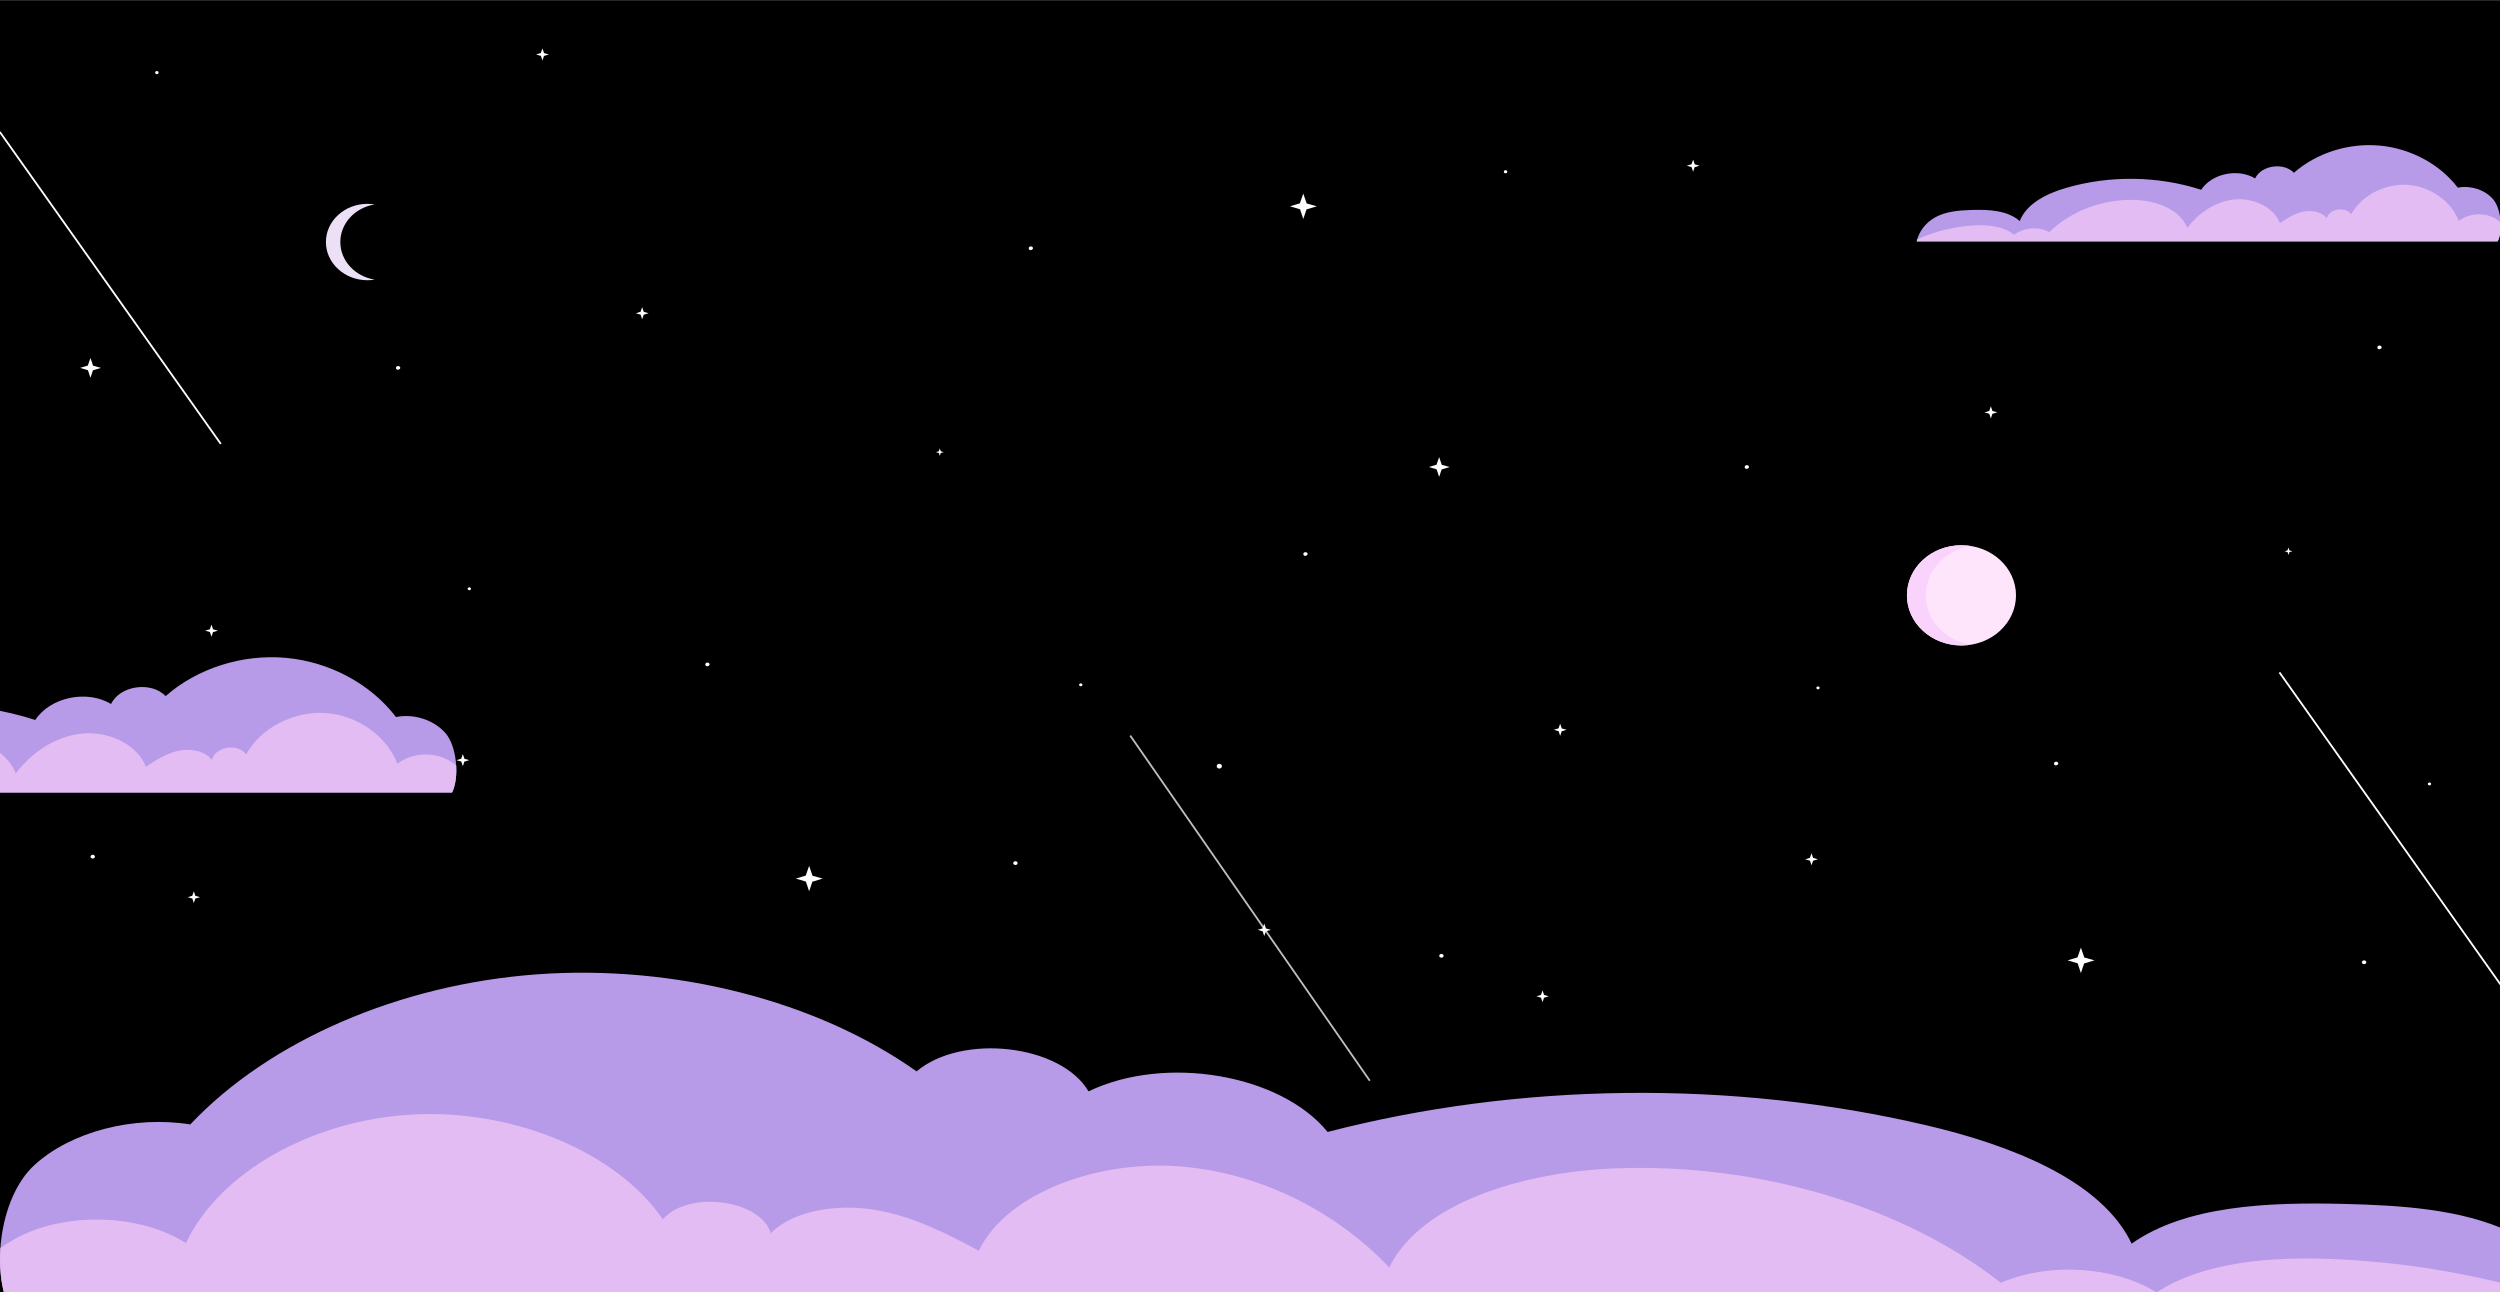 <svg width="1366" height="706" viewBox="0 0 1366 706" fill="none" xmlns="http://www.w3.org/2000/svg">
<rect x="0" y="0" width="1366" height="706" fill="#808080" stroke="none"/>
<g clip-path="url(#clip0_122_93)">
<path d="M1366 0.17H-0.093V706H1366V0.17Z" fill="currentBackgroundColor"/>
<path d="M1371.34 673.003C1344.69 660.584 1311.76 658.56 1280.27 657.808C1239.43 656.835 1194.26 658.655 1164.73 679.527C1148.41 645.148 1099.33 625.81 1052.35 614.801C946.624 590.037 830.053 591.357 725.403 618.502C699.727 586.888 636.549 576.162 594.785 596.331C579.764 570.726 525.753 564.443 500.817 585.395C446.323 546.783 368.486 526.893 293.365 532.382C218.245 537.871 147.179 568.639 103.965 614.391C73.026 609.422 38.773 618.334 18.859 636.53C-1.056 654.722 -5.693 697.745 7.337 719.075H1414.38C1409.21 700.279 1393.28 683.234 1371.34 673.003Z" fill="#B79BE8"/>
<path d="M1178.37 706.178C1155.11 691.788 1119.45 689.585 1093.28 700.926C1039.87 658.975 960.962 635.495 883.132 638.387C832.272 640.279 776.448 657.104 759.101 692.498C732.558 664.569 692.807 641.804 647.004 637.519C601.193 633.239 550.461 651.262 534.807 683.371C517.51 674.196 499.622 664.822 478.904 661.205C458.186 657.587 433.677 661.126 421.124 673.833C415.825 655.353 375.598 650.206 362.198 666.294C337.27 629.785 281.303 606.194 226.097 608.939C170.898 611.683 119.697 640.595 101.603 679.244C75.928 662.898 34.605 662.004 7.678 677.219C4.983 678.744 2.507 680.306 0.217 681.883C-0.757 695.842 1.533 709.601 7.322 719.081H1414.38C1414.01 717.74 1413.58 716.415 1413.1 715.101C1370.11 699.343 1322.82 689.995 1274.91 687.95C1240.87 686.489 1203.9 689.464 1178.37 706.178Z" fill="#E3BCF3"/>
<path d="M387.538 362.492C387.752 362.825 387.795 363.276 387.482 363.59C387.41 363.662 387.325 363.721 387.225 363.773C387.183 363.812 387.133 363.845 387.076 363.878C387.062 363.884 387.055 363.891 387.04 363.897C386.663 364.106 386.229 364.139 385.852 363.91C385.468 363.682 385.347 363.328 385.376 362.917C385.376 362.904 385.376 362.891 385.376 362.877C385.39 362.649 385.618 362.348 385.824 362.23C385.923 362.171 386.016 362.139 386.116 362.113C386.599 361.93 387.261 362.047 387.538 362.492Z" fill="white"/>
<path d="M555.898 472.059C555.706 472.438 555.137 472.765 554.667 472.641C554.404 472.569 554.226 472.497 553.998 472.36C553.415 472.013 553.557 471.118 554.077 470.797C554.198 470.726 554.326 470.654 554.468 470.621C555.101 470.451 555.656 470.699 555.941 471.242C556.069 471.49 556.026 471.811 555.898 472.059Z" fill="white"/>
<path d="M714.297 302.168C714.51 302.501 714.553 302.952 714.24 303.266C714.169 303.338 714.084 303.397 713.984 303.449C713.941 303.488 713.891 303.521 713.835 303.554C713.82 303.56 713.813 303.567 713.799 303.573C713.422 303.783 712.988 303.815 712.611 303.587C712.227 303.358 712.106 303.005 712.134 302.593C712.134 302.58 712.134 302.567 712.134 302.554C712.148 302.325 712.376 302.024 712.582 301.907C712.682 301.848 712.774 301.815 712.874 301.789C713.358 301.606 714.02 301.723 714.297 302.168Z" fill="white"/>
<path d="M84.777 39.752C84.777 39.51 84.827 39.294 84.998 39.105C85.147 38.948 85.396 38.81 85.631 38.804C86.101 38.784 86.663 39.105 86.663 39.588C86.663 39.83 86.613 40.046 86.442 40.236C86.293 40.392 86.044 40.53 85.809 40.536C85.339 40.562 84.777 40.242 84.777 39.752Z" fill="white"/>
<path d="M218.532 200.458C218.745 200.792 218.788 201.243 218.475 201.556C218.403 201.628 218.318 201.687 218.218 201.74C218.176 201.779 218.126 201.811 218.069 201.844C218.055 201.851 218.048 201.857 218.033 201.864C217.656 202.073 217.222 202.106 216.845 201.877C216.461 201.648 216.34 201.295 216.369 200.89C216.369 200.877 216.369 200.864 216.369 200.85C216.383 200.622 216.611 200.321 216.817 200.203C216.917 200.144 217.009 200.112 217.109 200.086C217.6 199.896 218.254 200.014 218.532 200.458Z" fill="white"/>
<path d="M564.243 135.094C564.457 135.428 564.499 135.879 564.186 136.193C564.115 136.265 564.03 136.323 563.93 136.376C563.888 136.415 563.838 136.448 563.781 136.48C563.767 136.487 563.76 136.493 563.745 136.5C563.368 136.709 562.934 136.742 562.557 136.513C562.173 136.284 562.052 135.931 562.081 135.526C562.081 135.513 562.081 135.5 562.081 135.487C562.095 135.258 562.322 134.957 562.529 134.839C562.628 134.781 562.721 134.748 562.82 134.722C563.304 134.532 563.966 134.65 564.243 135.094Z" fill="white"/>
<path d="M51.744 468.522C51.552 468.902 50.983 469.229 50.514 469.104C50.25 469.032 50.072 468.96 49.845 468.823C49.261 468.477 49.404 467.581 49.923 467.261C50.044 467.189 50.172 467.117 50.314 467.084C50.947 466.914 51.502 467.163 51.787 467.705C51.915 467.96 51.872 468.281 51.744 468.522Z" fill="white"/>
<path d="M255.783 321.178C256.032 320.942 256.374 320.838 256.723 320.936C257.043 321.027 257.32 321.302 257.334 321.622C257.349 321.91 257.221 322.191 256.964 322.361C256.673 322.551 256.153 322.57 255.89 322.315C255.719 322.152 255.52 322.001 255.499 321.753C255.485 321.642 255.52 321.524 255.57 321.42C255.627 321.315 255.698 321.237 255.805 321.171C255.734 321.223 255.727 321.224 255.783 321.178Z" fill="white"/>
<path d="M589.884 373.65C590.133 373.415 590.475 373.311 590.823 373.409C591.144 373.5 591.421 373.775 591.435 374.095C591.449 374.383 591.321 374.664 591.065 374.834C590.774 375.023 590.254 375.043 589.991 374.788C589.82 374.625 589.621 374.474 589.6 374.226C589.585 374.115 589.621 373.997 589.671 373.892C589.728 373.788 589.799 373.709 589.906 373.644C589.834 373.696 589.827 373.696 589.884 373.65Z" fill="white"/>
<path d="M49.425 206.42L48.045 202.282L43.762 201.014L47.981 199.752L49.425 195.608L50.862 199.805L55.181 201.014L50.798 202.334L49.425 206.42Z" fill="white"/>
<path d="M252.888 418.651L252.048 416.115L249.423 415.344L252.006 414.572L252.888 412.036L253.77 414.605L256.41 415.344L253.727 416.154L252.888 418.651Z" fill="white"/>
<path d="M115.541 347.895L114.701 345.358L112.083 344.587L114.666 343.815L115.541 341.279L116.423 343.848L119.063 344.587L116.387 345.397L115.541 347.895Z" fill="white"/>
<path d="M105.908 493.409L105.09 490.964L102.557 490.212L105.054 489.467L105.908 487.016L106.754 489.5L109.308 490.212L106.719 490.997L105.908 493.409Z" fill="white"/>
<path d="M690.79 511.49L689.915 508.869L687.205 508.065L689.88 507.268L690.79 504.646L691.701 507.307L694.433 508.065L691.658 508.908L690.79 511.49Z" fill="white"/>
<path d="M513.509 249.061L512.99 247.512L511.389 247.035L512.969 246.564L513.509 245.015L514.043 246.584L515.658 247.035L514.022 247.531L513.509 249.061Z" fill="white"/>
<path d="M664.808 418.776C664.808 418.416 664.879 418.089 665.142 417.808C665.363 417.566 665.747 417.37 666.096 417.351C666.807 417.318 667.647 417.795 667.647 418.527C667.647 418.887 667.576 419.214 667.312 419.495C667.092 419.737 666.708 419.933 666.359 419.952C665.647 419.985 664.808 419.508 664.808 418.776Z" fill="white"/>
<path d="M296.386 33.058L295.547 30.528L292.922 29.757L295.504 28.979L296.386 26.449L297.269 29.018L299.908 29.757L297.226 30.561L296.386 33.058Z" fill="white"/>
<path d="M350.87 174.447L350.03 171.918L347.405 171.146L349.988 170.368L350.87 167.838L351.752 170.407L354.392 171.146L351.716 171.95L350.87 174.447Z" fill="white"/>
<path d="M442.107 487.016L440.336 481.688L434.815 480.06L440.25 478.433L442.107 473.105L443.957 478.505L449.514 480.06L443.879 481.767L442.107 487.016Z" fill="white"/>
<path d="M712.11 119.679L710.339 114.351L704.818 112.723L710.254 111.096L712.11 105.768L713.96 111.167L719.517 112.723L713.882 114.423L712.11 119.679Z" fill="white"/>
<path d="M1124.47 416.658C1124.68 416.991 1124.72 417.442 1124.41 417.756C1124.34 417.828 1124.25 417.887 1124.15 417.939C1124.11 417.978 1124.06 418.011 1124 418.044C1123.99 418.05 1123.98 418.057 1123.97 418.063C1123.59 418.272 1123.16 418.305 1122.78 418.076C1122.4 417.847 1122.28 417.494 1122.3 417.083C1122.3 417.07 1122.3 417.056 1122.3 417.043C1122.32 416.815 1122.55 416.514 1122.75 416.396C1122.85 416.337 1122.94 416.305 1123.04 416.279C1123.53 416.095 1124.19 416.213 1124.47 416.658Z" fill="white"/>
<path d="M1292.83 526.225C1292.63 526.604 1292.07 526.931 1291.6 526.807C1291.33 526.735 1291.15 526.663 1290.93 526.526C1290.34 526.179 1290.49 525.284 1291.01 524.963C1291.13 524.891 1291.25 524.819 1291.4 524.787C1292.03 524.617 1292.58 524.865 1292.87 525.408C1292.99 525.656 1292.95 525.977 1292.83 526.225Z" fill="white"/>
<path d="M821.699 93.924C821.699 93.682 821.749 93.467 821.919 93.277C822.069 93.12 822.318 92.983 822.553 92.976C823.022 92.957 823.584 93.277 823.584 93.761C823.584 94.003 823.534 94.218 823.364 94.408C823.214 94.565 822.965 94.702 822.73 94.709C822.261 94.728 821.699 94.408 821.699 93.924Z" fill="white"/>
<path d="M955.46 254.624C955.673 254.958 955.716 255.409 955.403 255.722C955.332 255.794 955.247 255.853 955.147 255.905C955.104 255.945 955.055 255.977 954.998 256.01C954.983 256.017 954.976 256.023 954.962 256.03C954.585 256.239 954.151 256.271 953.774 256.043C953.39 255.814 953.269 255.461 953.297 255.056C953.297 255.043 953.297 255.029 953.297 255.016C953.311 254.788 953.539 254.487 953.745 254.369C953.845 254.31 953.937 254.278 954.037 254.252C954.521 254.062 955.183 254.18 955.46 254.624Z" fill="white"/>
<path d="M1301.16 189.26C1301.38 189.594 1301.42 190.045 1301.11 190.359C1301.04 190.43 1300.95 190.489 1300.85 190.542C1300.81 190.581 1300.76 190.613 1300.7 190.646C1300.69 190.653 1300.68 190.659 1300.67 190.666C1300.29 190.875 1299.86 190.908 1299.48 190.679C1299.09 190.45 1298.97 190.097 1299 189.692C1299 189.679 1299 189.666 1299 189.653C1299.02 189.424 1299.24 189.123 1299.45 189.005C1299.55 188.947 1299.64 188.914 1299.74 188.888C1300.23 188.698 1300.89 188.816 1301.16 189.26Z" fill="white"/>
<path d="M788.673 522.688C788.481 523.068 787.912 523.394 787.442 523.27C787.179 523.198 787.001 523.126 786.773 522.989C786.19 522.643 786.332 521.747 786.852 521.427C786.972 521.355 787.101 521.283 787.243 521.25C787.876 521.08 788.431 521.329 788.716 521.871C788.837 522.126 788.794 522.447 788.673 522.688Z" fill="white"/>
<path d="M992.705 375.344C992.954 375.108 993.295 375.004 993.644 375.102C993.964 375.193 994.235 375.468 994.256 375.788C994.27 376.076 994.142 376.357 993.886 376.527C993.594 376.716 993.075 376.736 992.812 376.481C992.641 376.318 992.442 376.167 992.42 375.919C992.406 375.808 992.442 375.69 992.491 375.585C992.548 375.481 992.62 375.402 992.726 375.337C992.655 375.389 992.648 375.389 992.705 375.344Z" fill="white"/>
<path d="M1326.81 427.816C1327.05 427.581 1327.4 427.476 1327.74 427.575C1328.07 427.666 1328.34 427.941 1328.36 428.261C1328.37 428.549 1328.24 428.83 1327.99 429C1327.7 429.189 1327.18 429.209 1326.91 428.954C1326.74 428.79 1326.54 428.64 1326.52 428.392C1326.51 428.281 1326.54 428.163 1326.59 428.058C1326.65 427.954 1326.72 427.875 1326.83 427.81C1326.76 427.862 1326.75 427.862 1326.81 427.816Z" fill="white"/>
<path d="M786.346 260.586L784.973 256.448L780.683 255.18L784.909 253.918L786.346 249.774L787.784 253.97L792.102 255.18L787.727 256.5L786.346 260.586Z" fill="white"/>
<path d="M989.809 472.817L988.97 470.287L986.352 469.51L988.934 468.738L989.809 466.202L990.691 468.771L993.331 469.51L990.656 470.32L989.809 472.817Z" fill="white"/>
<path d="M852.469 402.06L851.63 399.524L849.005 398.753L851.587 397.981L852.469 395.445L853.352 398.014L855.991 398.753L853.309 399.563L852.469 402.06Z" fill="white"/>
<path d="M842.829 547.575L842.018 545.13L839.485 544.378L841.982 543.633L842.829 541.182L843.683 543.666L846.237 544.378L843.647 545.163L842.829 547.575Z" fill="white"/>
<path d="M1250.43 303.227L1249.92 301.678L1248.31 301.201L1249.89 300.73L1250.43 299.181L1250.97 300.749L1252.59 301.201L1250.94 301.697L1250.43 303.227Z" fill="white"/>
<path d="M925.123 93.839L924.284 91.309L921.659 90.531L924.241 89.76L925.123 87.224L926.006 89.793L928.645 90.531L925.963 91.342L925.123 93.839Z" fill="white"/>
<path d="M1087.8 228.62L1086.95 226.083L1084.33 225.312L1086.92 224.534L1087.8 222.004L1088.67 224.573L1091.32 225.312L1088.64 226.123L1087.8 228.62Z" fill="white"/>
<path d="M1137 531.69L1135.23 526.362L1129.72 524.735L1135.15 523.107L1137 517.773L1138.86 523.179L1144.42 524.735L1138.77 526.434L1137 531.69Z" fill="white"/>
<path d="M-0.093 72.091L120.663 242.576" stroke="white" stroke-miterlimit="10"/>
<path d="M1245.49 367.401L1366.25 537.894" stroke="white" stroke-miterlimit="10"/>
<path opacity="0.75" d="M617.546 401.918L748.454 590.537" stroke="white" stroke-miterlimit="10"/>
<path d="M1056.99 118.976C1063 115.492 1070.42 114.923 1077.53 114.714C1086.75 114.439 1096.94 114.949 1103.6 120.806C1107.28 111.164 1118.36 105.738 1128.96 102.653C1152.81 95.711 1179.11 96.077 1202.73 103.692C1208.52 94.828 1222.78 91.821 1232.2 97.476C1235.58 90.291 1247.77 88.533 1253.4 94.41C1265.69 83.584 1283.26 78.002 1300.2 79.544C1317.15 81.081 1333.19 89.71 1342.94 102.542C1349.92 101.149 1357.65 103.647 1362.14 108.752C1366.63 113.851 1367.69 125.918 1364.74 131.9H1047.27C1048.44 126.631 1052.03 121.846 1056.99 118.976Z" fill="#B79BE8"/>
<path d="M1100.53 128.285C1105.78 124.251 1113.82 123.63 1119.73 126.814C1131.78 115.047 1149.58 108.464 1167.15 109.275C1178.62 109.804 1191.22 114.524 1195.13 124.447C1201.12 116.616 1210.08 110.229 1220.42 109.027C1230.76 107.824 1242.21 112.883 1245.73 121.885C1249.64 119.309 1253.67 116.681 1258.35 115.668C1263.02 114.655 1268.55 115.649 1271.38 119.211C1272.58 114.027 1281.66 112.583 1284.68 117.1C1290.31 106.863 1302.94 100.247 1315.39 101.012C1327.84 101.784 1339.39 109.889 1343.48 120.728C1349.27 116.145 1358.59 115.89 1364.67 120.159C1365.28 120.584 1365.84 121.022 1366.36 121.467C1366.58 125.382 1366.06 129.239 1364.75 131.9H1047.28C1047.37 131.527 1047.47 131.154 1047.57 130.782C1057.27 126.363 1067.94 123.741 1078.76 123.166C1086.43 122.761 1094.77 123.598 1100.53 128.285Z" fill="#E3BCF3"/>
<path d="M-185.555 414.881C-177.103 409.985 -166.659 409.187 -156.677 408.893C-143.729 408.508 -129.4 409.227 -120.037 417.457C-114.865 403.905 -99.298 396.283 -84.4 391.943C-50.869 382.183 -13.902 382.699 19.28 393.4C27.42 380.941 47.461 376.711 60.702 384.66C65.468 374.567 82.593 372.09 90.505 380.353C107.786 365.134 132.473 357.29 156.293 359.454C180.113 361.617 202.652 373.744 216.362 391.779C226.173 389.825 237.037 393.335 243.347 400.506C249.665 407.677 251.131 424.634 247.004 433.041H-199.208C-197.565 425.635 -192.514 418.914 -185.555 414.881Z" fill="#B79BE8"/>
<path d="M-124.363 427.955C-116.985 422.281 -105.673 421.412 -97.377 425.883C-80.437 409.351 -55.415 400.088 -30.735 401.232C-14.606 401.977 3.095 408.612 8.602 422.562C17.018 411.554 29.625 402.578 44.153 400.892C58.681 399.205 74.767 406.311 79.733 418.967C85.219 415.352 90.889 411.652 97.463 410.227C104.037 408.802 111.806 410.194 115.79 415.201C117.469 407.919 130.225 405.886 134.473 412.227C142.377 397.833 160.128 388.537 177.637 389.616C195.146 390.694 211.382 402.095 217.116 417.326C225.255 410.88 238.367 410.527 246.905 416.528C247.758 417.13 248.541 417.744 249.274 418.365C249.587 423.87 248.854 429.289 247.018 433.028H-199.194C-199.08 432.498 -198.938 431.976 -198.788 431.459C-185.157 425.249 -170.159 421.562 -154.963 420.758C-144.177 420.196 -132.452 421.366 -124.363 427.955Z" fill="#E3BCF3"/>
<path d="M1071.74 352.686C1088.2 352.686 1101.54 340.426 1101.54 325.303C1101.54 310.179 1088.2 297.919 1071.74 297.919C1055.28 297.919 1041.94 310.179 1041.94 325.303C1041.94 340.426 1055.28 352.686 1071.74 352.686Z" fill="#FFE5FC"/>
<path d="M1052.27 325.303C1052.27 311.804 1062.91 300.612 1076.91 298.357C1075.23 298.089 1073.51 297.919 1071.74 297.919C1055.28 297.919 1041.94 310.176 1041.94 325.303C1041.94 340.423 1055.28 352.686 1071.74 352.686C1073.51 352.686 1075.23 352.516 1076.91 352.248C1062.91 349.999 1052.27 338.808 1052.27 325.303Z" fill="#F9D3FC"/>
<path d="M185.954 132.244C185.954 121.955 194.064 113.424 204.729 111.711C203.449 111.502 202.14 111.378 200.795 111.378C188.252 111.378 178.078 120.719 178.078 132.251C178.078 143.776 188.245 153.123 200.795 153.123C202.14 153.123 203.449 152.993 204.729 152.79C194.064 151.064 185.954 142.533 185.954 132.244Z" fill="#ECE0F6"/>
</g>
<defs>
<clipPath id="clip0_122_93">
<rect width="1366" height="706" fill="white"/>
</clipPath>
</defs>
</svg>

